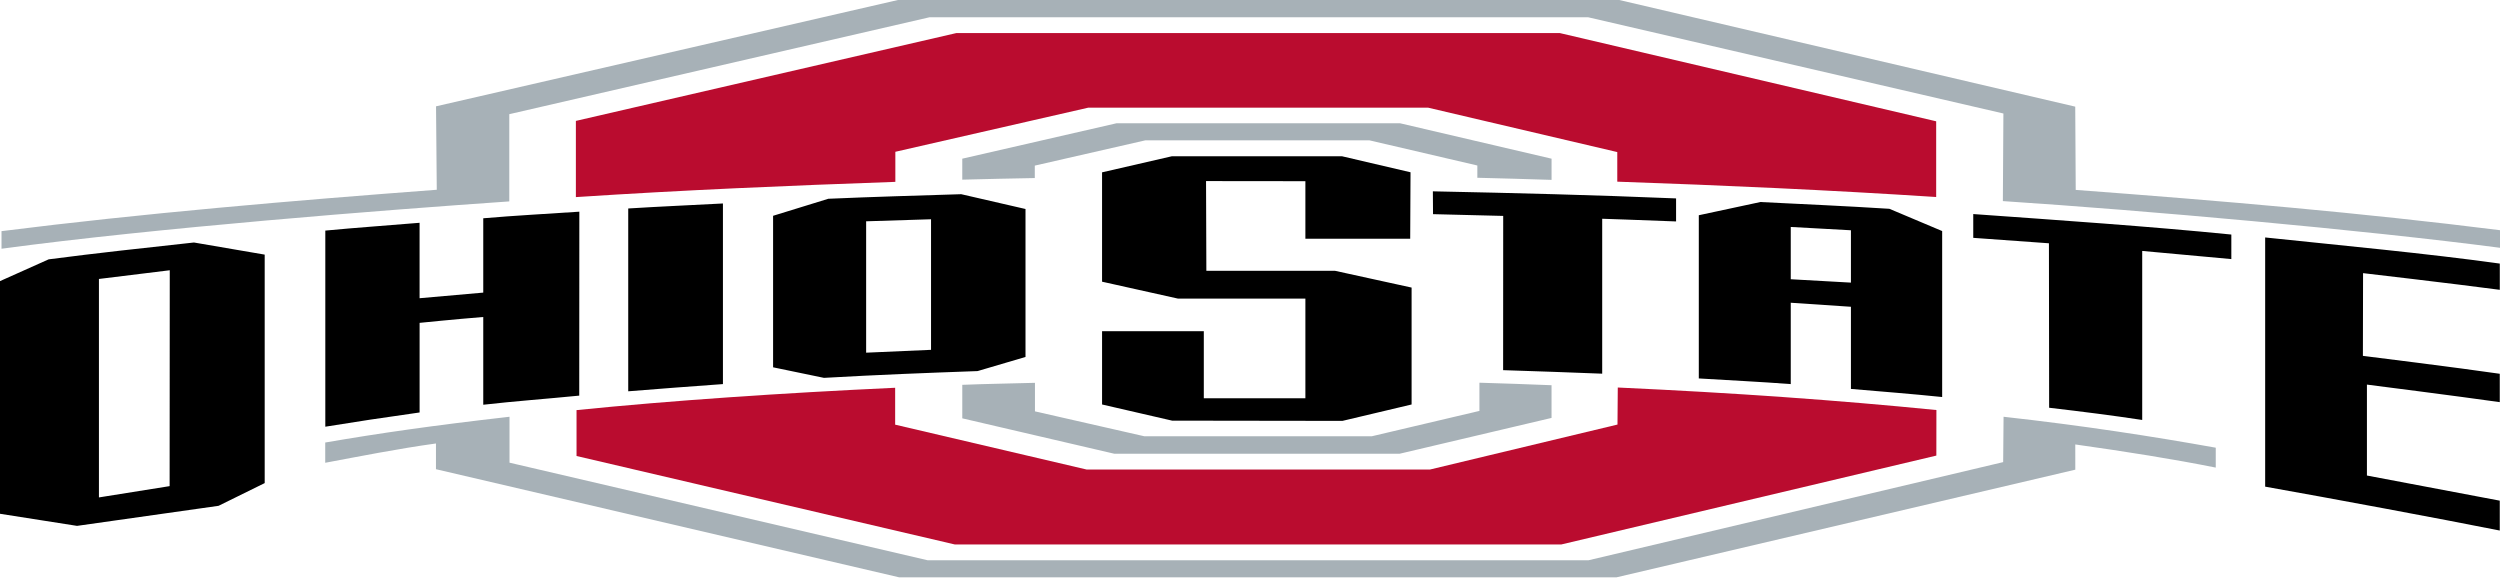 <svg width="432" height="100" viewBox="0 0 432 100" fill="none" xmlns="http://www.w3.org/2000/svg">
<g clip-path="url(#clip0_22_10985)">
<path d="M202.511 26.999L190.436 29.781V48.676L203.548 51.597H225.571V68.819H208.018V57.235H190.437V69.894L202.542 72.687L231.971 72.729L243.924 69.894V49.693L230.692 46.795L208.459 46.798L208.404 31.291L225.571 31.31V41.254H243.683L243.739 29.769L231.885 26.999H202.51L202.511 26.999ZM247.599 33.062L247.627 37.006C252.426 37.116 259.753 37.31 259.753 37.31L259.74 63.964C265.723 64.166 271.423 64.346 276.86 64.572V37.801C276.86 37.801 283.541 38.021 289.626 38.265V34.285C275.124 33.684 262.179 33.365 247.599 33.062ZM166.098 33.557C158.484 33.795 150.821 34.01 143.137 34.347L133.59 37.289V63.471L142.379 65.294C152.161 64.742 159.485 64.463 168.927 64.123L177.207 61.682V36.115L166.098 33.557ZM304.197 34.91L293.553 37.193V65.394C298.927 65.721 304.242 65.978 309.442 66.37V52.314L319.84 53.01V67.205C325.21 67.67 330.469 68.073 335.606 68.606V39.926L326.486 36.08C318.743 35.59 311.947 35.299 304.197 34.91V34.91ZM124.923 35.16C119.576 35.447 113.896 35.689 108.558 36.025V67.616C113.95 67.192 118.935 66.791 124.923 66.371V35.16ZM100.11 36.578C94.561 36.955 89.031 37.239 83.507 37.718V50.562L72.503 51.532V38.498C66.92 38.969 61.729 39.319 56.214 39.845V73.734C62.074 72.786 65.458 72.276 72.507 71.274V55.79C72.507 55.79 78.739 55.157 83.507 54.774V69.939C88.885 69.328 94.463 68.922 100.093 68.364L100.11 36.578ZM340.978 36.989V41.1C342.204 41.182 354.056 42.04 354.056 42.04L354.091 70.459C359.901 71.14 364.971 71.779 370.174 72.57V43.362C370.174 43.362 384.534 44.662 385.575 44.771V40.529C371.267 39.103 355.7 38.044 340.978 36.989ZM160.883 37.888V60.45L149.669 60.943V38.241L160.883 37.888ZM309.442 39.218L319.84 39.791V48.836L309.442 48.253V39.218ZM391.42 41.032V84.093C403.391 86.228 420.958 89.491 431.959 91.678V86.515C424.453 85.09 409.005 82.172 409.005 82.172V66.459C409.005 66.459 424.87 68.48 431.959 69.49V64.589C425.045 63.577 408.309 61.493 408.309 61.493L408.337 47.199C408.337 47.199 423.904 49.01 431.965 50.081V45.547C419.023 43.754 405.136 42.475 391.418 41.032L391.42 41.032ZM33.516 41.904C24.911 42.849 16.658 43.731 8.407 44.814L0 48.577V88.78L13.311 90.871C15.534 90.545 36.432 87.578 37.767 87.405L45.739 83.477V43.998L33.516 41.904ZM29.335 46.7L29.311 84.004L17.095 85.954V48.204L29.335 46.7Z" fill="black"/>
<path d="M165.27 5.711L99.511 20.892V34.059C118.226 32.832 136.199 32.079 154.716 31.425V26.229L188.05 18.605H246.776L279.465 26.278V31.392C297.97 32.031 315.846 32.831 334.571 34.043V20.961L269.519 5.71L165.27 5.711ZM279.552 66.962L279.502 73.363L247.085 81.138H187.783L154.682 73.381V67.005C135.152 67.911 116.016 69.211 99.625 70.867V78.796L165.017 94.089H269.769L334.601 78.725L334.612 70.854C317.369 69.142 299.819 67.897 279.55 66.962L279.552 66.962Z" fill="#BA0C2F"/>
<path d="M155.16 0L75.346 18.372L75.474 32.791C50.555 34.66 24.408 36.892 0.261 39.942V42.981C26.814 39.389 66.481 36.285 88.005 34.803V19.73L160.632 2.981H274.417L346.188 19.613L346.095 34.75C370.93 36.385 408.08 39.69 432 42.818V39.779C407.931 36.751 384.108 34.722 358.685 32.815L358.601 18.429L279.809 0H155.157H155.16ZM192.916 21.305L166.281 27.419V31.045C170.81 30.908 174.33 30.869 178.813 30.767V28.617L197.907 24.252H236.645L255.284 28.598V30.718C259.768 30.817 263.576 30.949 268.11 31.082V27.422L241.948 21.305H192.916ZM255.645 66.132V71.006L237.03 75.391H197.763L178.842 71.083V66.152C174.284 66.29 170.74 66.315 166.282 66.498V72.288L192.574 78.411H241.836L268.106 72.217V66.566C263.65 66.388 260.202 66.265 255.645 66.132ZM88.044 72.015C74.868 73.516 65.644 74.845 56.199 76.467V79.967C61.886 78.905 68.929 77.511 75.334 76.633V81.079L155.371 99.762H279.329L358.612 81.16L358.608 76.801C367.569 78.062 375.514 79.331 382.882 80.799V77.363C372.09 75.429 359.983 73.543 346.216 72.015L346.147 79.854L274.495 96.813H160.295L88.044 79.95L88.044 72.015Z" fill="#A7B1B7"/>
</g>
<defs>
<clipPath id="clip0_22_10985">
<rect width="432" height="100" fill="white"/>
</clipPath>
</defs>
</svg>
